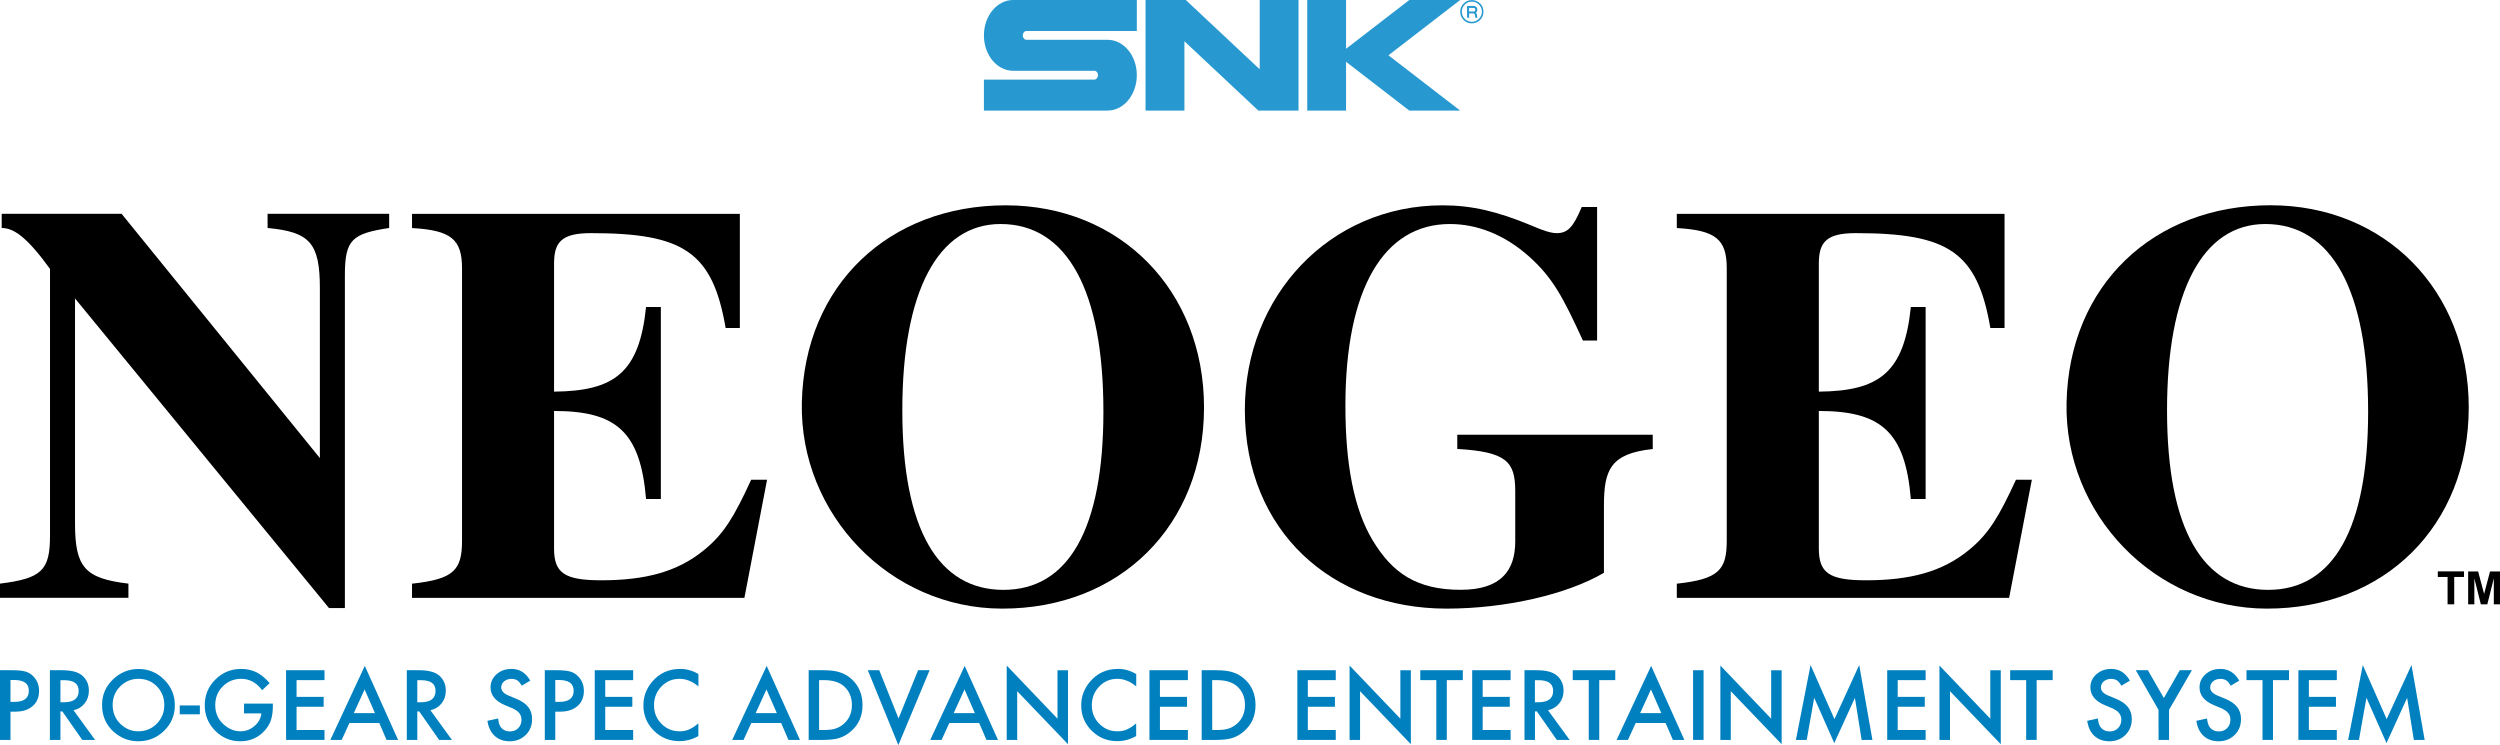 <?xml version="1.0" encoding="utf-8"?>
<!-- Generator: Adobe Illustrator 25.2.1, SVG Export Plug-In . SVG Version: 6.00 Build 0)  -->
<svg version="1.1" id="Layer_1" xmlns="http://www.w3.org/2000/svg" xmlns:xlink="http://www.w3.org/1999/xlink" x="0px" y="0px"
	 viewBox="0 0 3839 1144.3" style="enable-background:new 0 0 3839 1144.3;" xml:space="preserve">
<style type="text/css">
	.st0{fill:#2798D0;}
	.st1{fill:#0080BF;}
	.st2{fill:#FFFFFF;}
	.st3{fill:#C2AC6D;}
	.st4{fill:#069ACB;}
</style>
<g>
	<g>
		<g>
			<g>
				<path class="st0" d="M1510.9,54.4c0,30,20.1,54.3,44.9,54.3h124.7c3.1,0,5.6,3,5.6,6.7c0,3.8-2.5,6.8-5.6,6.8h-169.6v47.6h189.9
					c24.8,0,44.9-24.4,44.9-54.4c0-30-20.1-54.3-44.9-54.3h-124.6c-3.1,0-5.6-3-5.6-6.7c0-3.7,2.5-6.8,5.6-6.8h169.5V0h-189.9
					C1531,0,1510.9,24.4,1510.9,54.4z"/>
				<g>
					<polygon class="st0" points="1934.4,0 1934.4,106.4 1820.9,0 1759.1,0 1759.1,169.8 1818.8,169.8 1818.8,63.4 1932.3,169.8 
						1994,169.8 1994,0 					"/>
				</g>
				<polygon class="st0" points="2242.2,0 2164.1,0 2067,74.9 2067,0 2007.4,0 2007.4,169.8 2067,169.8 2067,94.9 2164.1,169.8 
					2242.2,169.8 2132.1,84.9 				"/>
			</g>
			<g>
				<g>
					<path class="st0" d="M2272.8,5.3c-3.5-3.4-7.7-5.2-12.6-5.2c-5,0-9.2,1.8-12.6,5.2c-3.5,3.5-5.3,7.7-5.3,12.7
						c0,4.9,1.8,9.1,5.2,12.7c3.5,3.5,7.7,5.2,12.7,5.2c4.9,0,9.2-1.8,12.6-5.2c3.5-3.6,5.2-7.8,5.2-12.7
						C2278,12.9,2276.3,8.8,2272.8,5.3z M2271,28.9c-2.9,3-6.5,4.6-10.8,4.6c-4.3,0-7.9-1.5-10.9-4.6c-3-3-4.5-6.7-4.5-10.9
						c0-4.3,1.5-7.9,4.5-11c3.1-3,6.7-4.5,10.9-4.5c4.2,0,7.9,1.5,10.8,4.5c3.1,3,4.6,6.6,4.6,11C2275.6,22.2,2274,25.8,2271,28.9z"
						/>
					<path class="st0" d="M2268.5,15.3v-1c0-2.8-2.3-5.2-5.4-5.2l0,0h-10.3v18.1h3.2v-6.6h6.3c1.3,0,2.4,1,2.6,2.2l0,0l0.6,4.5h3.1
						l-0.6-4.5c-0.2-1.2-0.8-2.4-1.7-3.2C2267.7,18.6,2268.5,17.1,2268.5,15.3z M2255.9,12.2h7.2l0,0c1.3,0,2.3,1,2.3,2.2v1
						c0,1.3-1.1,2.3-2.4,2.3h-7.1V12.2z"/>
				</g>
			</g>
		</g>
		<g>
			<g>
				<path d="M3758.5,928v-42h-15v-8.6h40.2v8.6h-15v42H3758.5z"/>
				<path d="M3790.1,928v-50.5h15.3l9.2,34.5l9.1-34.5h15.3V928h-9.5v-39.8l-10,39.8h-9.9l-10-39.8V928H3790.1z"/>
			</g>
			<g>
				<path d="M597.6,350.1c-56.7,8.7-68,17.5-68,72.4v511.2h-24.4l-390-475.4v345.4c0,67.2,14.8,84.6,82,92.5V918H0v-21.8
					c63.7-7.9,76.8-20.1,76.8-73.3v-410c-36.6-50.6-56.7-62.8-74.2-62.8v-21.8h184.1l304.5,375.1V442.6c0-69.8-15.7-86.4-80.3-92.5
					v-21.8h186.7V350.1z"/>
				<path d="M1143.1,918.1H632.7v-21.8c64.6-7,76.8-21,76.8-66.3V412.1c0-44.5-16.6-58.5-76.8-61.9v-21.8h503.4v175.3h-21.8
					C1094.2,386.8,1049.7,358,907.5,358c-45.4,0-56.7,13.9-56.7,47.1v196.3c92.5-0.9,130.9-28.8,141.3-130h22.7v294.9h-22.7
					c-8.7-103.8-46.2-135.2-141.3-135.2v211.1c0,37.5,15.7,48.9,72.4,48.9c68,0,117.8-13.1,158.8-47.1
					c29.7-24.4,45.4-50.6,71.5-107.3h24.4L1143.1,918.1z"/>
				<path d="M1538.6,934.6c-171.6-0.2-310.9-144.6-307.3-316.2c3.9-181.3,134.3-303.1,313.1-303.1c175.4,0,304.5,130,304.5,310.5
					C1848.8,807.4,1719.4,934.9,1538.6,934.6z M1536.5,344c-95.9,0-150.9,102.9-150.9,286.1c0,184.1,55.8,275.7,155.3,275.7
					c100.3,0,153.5-94.2,153.5-273.9C1694.4,446.1,1638.6,344,1536.5,344z"/>
				<path d="M2538,689.5c-65.4,7-75,32.3-75,87.2v102.9c-56.7,33.2-150.9,55-241.7,55c-175.4,0-309.7-118.6-309.7-305.3
					c0-173.6,129.1-314,303.6-314c45.4,0,84.6,9.6,135.2,30.5c20,8.7,31.4,12.2,40.1,12.2c16.6,0,25.3-8.7,38.4-40.1h23.6v205h-21.8
					c-30.5-66.3-46.2-96.8-83.8-130c-37.5-33.1-79.4-48.9-120.4-48.9c-101.2,0-160.5,98.6-160.5,279.1c0,89.9,13.1,158.8,41.9,206.7
					c30.5,50.6,68,75.9,135.2,75.9c61.9,0,83.7-29.7,83.7-74.2V754c0-45.4-13.9-60.2-89-64.6v-21.8h300.1L2538,689.5L2538,689.5
					L2538,689.5z"/>
				<path d="M3085.2,918.1h-510.3v-21.8c64.5-7,76.7-21,76.7-66.3V412.1c0-44.5-16.6-58.5-76.7-61.9v-21.8h503.3v175.3h-21.8
					c-20-116.9-64.5-145.7-206.7-145.7c-45.4,0-56.7,13.9-56.7,47.1v196.3c92.5-0.9,130.9-28.8,141.3-130h22.7v294.9h-22.7
					c-8.7-103.8-46.2-135.2-141.3-135.2v211.1c0,37.5,15.7,48.9,72.4,48.9c68,0,117.8-13.1,158.8-47.1
					c29.7-24.4,45.4-50.6,71.5-107.3h24.4L3085.2,918.1z"/>
				<path d="M3480.7,934.6c-171.6-0.3-311-144.7-307.3-316.3c3.9-181.2,134.4-303.1,313.1-303.1c175.3,0,304.5,130,304.5,310.5
					C3790.9,807.4,3661.6,934.9,3480.7,934.6z M3478.6,344c-95.9,0-150.9,102.9-150.9,286.1c0,184.1,55.8,275.7,155.3,275.7
					c100.3,0,153.5-94.2,153.5-273.9C3636.5,446.1,3580.7,344,3478.6,344z"/>
			</g>
		</g>
	</g>
	<g>
		<path class="st1" d="M16.1,1092.8v43.4H0v-107h18.3c9,0,15.7,0.6,20.3,1.9c4.6,1.2,8.7,3.6,12.2,7.1c6.1,6,9.2,13.6,9.2,22.7
			c0,9.8-3.3,17.5-9.8,23.3c-6.6,5.7-15.4,8.6-26.5,8.6L16.1,1092.8L16.1,1092.8z M16.1,1077.8h6c14.8,0,22.2-5.7,22.2-17.1
			c0-11.1-7.6-16.5-22.9-16.5h-5.3L16.1,1077.8L16.1,1077.8z"/>
		<path class="st1" d="M112.9,1090.6l33.1,45.6h-19.7l-30.6-43.8h-2.9v43.8H76.6v-107h18.9c14.1,0,24.3,2.7,30.6,8
			c6.9,5.9,10.4,13.7,10.4,23.4c0,7.6-2.2,14.1-6.5,19.5C125.7,1085.6,120,1089.1,112.9,1090.6z M92.8,1078.4h5.1
			c15.3,0,22.9-5.8,22.9-17.5c0-11-7.4-16.4-22.3-16.4h-5.7V1078.4z"/>
		<path class="st1" d="M156.7,1082.3c0-15,5.5-28,16.6-38.8c11-10.8,24.2-16.2,39.6-16.2c15.2,0,28.3,5.5,39.2,16.4
			c11,10.9,16.4,24,16.4,39.3c0,15.4-5.5,28.4-16.5,39.2c-11,10.8-24.4,16.1-40,16.1c-13.8,0-26.2-4.8-37.2-14.3
			C162.8,1113.2,156.7,1099.4,156.7,1082.3z M173,1082.4c0,11.8,4,21.5,11.9,29.2c7.9,7.6,17,11.4,27.4,11.4
			c11.2,0,20.7-3.9,28.4-11.6c7.7-7.9,11.6-17.4,11.6-28.7c0-11.4-3.8-20.9-11.4-28.7c-7.6-7.7-17-11.6-28.1-11.6
			c-11.1,0-20.5,3.9-28.2,11.6C176.9,1061.7,173,1071.2,173,1082.4z"/>
		<path class="st1" d="M276,1083.3h30.9v13.6H276V1083.3z"/>
		<path class="st1" d="M374.8,1080.5H419v3.5c0,8.1-0.9,15.1-2.8,21.4c-1.8,5.7-5,11.1-9.4,16.1c-9.9,11.2-22.6,16.8-37.9,16.8
			c-15,0-27.8-5.4-38.5-16.2c-10.7-10.9-16-23.9-16-39.1c0-15.5,5.4-28.7,16.3-39.5c10.9-10.9,24.1-16.3,39.6-16.3
			c8.4,0,16.2,1.7,23.4,5.1c6.9,3.4,13.7,9,20.4,16.6l-11.5,11c-8.8-11.7-19.5-17.5-32.1-17.5c-11.3,0-20.8,3.9-28.5,11.7
			c-7.7,7.7-11.5,17.3-11.5,28.8c0,11.9,4.3,21.7,12.8,29.4c8,7.1,16.6,10.7,26,10.7c7.9,0,15.1-2.7,21.4-8.1
			c6.3-5.4,9.9-11.9,10.6-19.4h-26.7L374.8,1080.5L374.8,1080.5z"/>
		<path class="st1" d="M498.3,1044.4h-42.9v25.7h41.6v15.2h-41.6v35.7h42.9v15.2h-59v-107h59V1044.4z"/>
		<path class="st1" d="M582.4,1110.2h-45.8l-11.9,26h-17.4l52.9-113.7l51.1,113.7h-17.7L582.4,1110.2z M575.8,1095.1l-15.9-36.4
			l-16.6,36.4H575.8z"/>
		<path class="st1" d="M660.9,1090.6l33.1,45.6h-19.7l-30.6-43.8h-2.9v43.8h-16.1v-107h18.9c14.1,0,24.3,2.7,30.6,8
			c6.9,5.9,10.4,13.7,10.4,23.4c0,7.6-2.2,14.1-6.5,19.5C673.7,1085.6,668,1089.1,660.9,1090.6z M640.8,1078.4h5.1
			c15.3,0,22.9-5.8,22.9-17.5c0-11-7.4-16.4-22.3-16.4h-5.7L640.8,1078.4L640.8,1078.4z"/>
		<path class="st1" d="M814.3,1045.2l-13.1,7.8c-2.4-4.2-4.8-7-7-8.3c-2.3-1.5-5.3-2.2-8.9-2.2c-4.5,0-8.2,1.3-11.2,3.8
			c-3,2.5-4.4,5.6-4.4,9.4c0,5.2,3.9,9.4,11.6,12.6l10.7,4.4c8.7,3.5,15,7.8,19.1,12.9c4,5.1,6,11.3,6,18.6c0,9.8-3.3,18-9.8,24.4
			c-6.6,6.5-14.8,9.7-24.6,9.7c-9.3,0-17-2.7-23-8.2c-6-5.5-9.7-13.2-11.2-23.2l16.4-3.6c0.7,6.3,2,10.6,3.9,13
			c3.3,4.6,8.2,6.9,14.5,6.9c5,0,9.2-1.7,12.5-5.1c3.3-3.4,5-7.6,5-12.8c0-2.1-0.3-4-0.9-5.7s-1.5-3.3-2.7-4.8s-2.8-2.8-4.7-4.1
			c-1.9-1.3-4.2-2.5-6.9-3.6l-10.3-4.3c-14.6-6.2-22-15.2-22-27.2c0-8,3.1-14.8,9.2-20.2c6.1-5.5,13.8-8.2,22.9-8.2
			C797.8,1027.1,807.4,1033.2,814.3,1045.2z"/>
		<path class="st1" d="M852.7,1092.8v43.4h-16.1v-107h18.3c9,0,15.7,0.6,20.3,1.9c4.6,1.2,8.7,3.6,12.2,7.1c6.1,6,9.2,13.6,9.2,22.7
			c0,9.8-3.3,17.5-9.8,23.3c-6.6,5.7-15.4,8.6-26.5,8.6L852.7,1092.8L852.7,1092.8z M852.7,1077.8h6c14.8,0,22.2-5.7,22.2-17.1
			c0-11.1-7.6-16.5-22.9-16.5h-5.3L852.7,1077.8L852.7,1077.8z"/>
		<path class="st1" d="M972.3,1044.4h-42.9v25.7H971v15.2h-41.6v35.7h42.9v15.2h-59v-107h59V1044.4z"/>
		<path class="st1" d="M1072.5,1035v19.1c-9.3-7.8-19-11.7-29-11.7c-11,0-20.3,3.9-27.8,11.8c-7.6,7.9-11.4,17.5-11.4,28.8
			c0,11.2,3.8,20.7,11.4,28.4c7.6,7.7,16.9,11.6,27.8,11.6c5.7,0,10.5-0.9,14.5-2.8c2.2-0.9,4.5-2.2,6.9-3.7
			c2.4-1.6,4.9-3.5,7.5-5.7v19.5c-9.2,5.2-18.9,7.8-29.1,7.8c-15.3,0-28.3-5.3-39.2-16c-10.8-10.8-16.1-23.8-16.1-38.9
			c0-13.6,4.5-25.8,13.5-36.4c11.1-13.1,25.4-19.6,43-19.6C1054.3,1027.1,1063.6,1029.8,1072.5,1035z"/>
		<path class="st1" d="M1199.5,1110.2h-45.8l-11.9,26h-17.4l52.9-113.7l51.1,113.7h-17.7L1199.5,1110.2z M1192.9,1095.1l-15.9-36.4
			l-16.6,36.4H1192.9z"/>
		<path class="st1" d="M1241.8,1136.2v-107h22.4c10.8,0,19.3,1.1,25.5,3.2c6.7,2.1,12.8,5.6,18.2,10.6c11,10.1,16.6,23.3,16.6,39.7
			c0,16.4-5.7,29.8-17.3,39.9c-5.8,5.1-11.8,8.6-18.2,10.6c-5.9,2-14.3,3-25.2,3L1241.8,1136.2L1241.8,1136.2z M1257.9,1121h7.3
			c7.2,0,13.3-0.7,18.1-2.3c4.8-1.6,9.1-4.2,13-7.7c7.9-7.2,11.9-16.7,11.9-28.3c0-11.7-3.9-21.3-11.8-28.5
			c-7.1-6.5-17.5-9.8-31.3-9.8h-7.3V1121z"/>
		<path class="st1" d="M1350.2,1029.2l29.6,74.1l30-74.1h17.7l-48,115l-46.9-115H1350.2z"/>
		<path class="st1" d="M1503.6,1110.2h-45.8l-11.9,26h-17.4l52.9-113.7l51.1,113.7h-17.7L1503.6,1110.2z M1497,1095.1l-15.9-36.4
			l-16.6,36.4H1497z"/>
		<path class="st1" d="M1545.9,1136.2V1022l78,81.6v-74.3h16.1v113.5l-78-81.4v74.9L1545.9,1136.2L1545.9,1136.2z"/>
		<path class="st1" d="M1744.8,1035v19.1c-9.3-7.8-19-11.7-29-11.7c-11,0-20.3,3.9-27.8,11.8c-7.6,7.9-11.4,17.5-11.4,28.8
			c0,11.2,3.8,20.7,11.4,28.4c7.6,7.7,16.9,11.6,27.8,11.6c5.7,0,10.5-0.9,14.5-2.8c2.2-0.9,4.5-2.2,6.9-3.7
			c2.4-1.6,4.9-3.5,7.5-5.7v19.5c-9.2,5.2-18.9,7.8-29.1,7.8c-15.3,0-28.3-5.3-39.2-16c-10.8-10.8-16.1-23.8-16.1-38.9
			c0-13.6,4.5-25.8,13.5-36.4c11.1-13.1,25.4-19.6,43-19.6C1726.5,1027.1,1735.8,1029.8,1744.8,1035z"/>
		<path class="st1" d="M1824.1,1044.4h-42.9v25.7h41.6v15.2h-41.6v35.7h42.9v15.2h-59v-107h59V1044.4z"/>
		<path class="st1" d="M1845.3,1136.2v-107h22.4c10.8,0,19.3,1.1,25.5,3.2c6.7,2.1,12.8,5.6,18.2,10.6
			c11.1,10.1,16.6,23.3,16.6,39.7c0,16.4-5.8,29.8-17.3,39.9c-5.8,5.1-11.8,8.6-18.2,10.6c-5.9,2-14.3,3-25.2,3L1845.3,1136.2
			L1845.3,1136.2z M1861.5,1121h7.3c7.2,0,13.3-0.7,18.1-2.3c4.8-1.6,9.1-4.2,13-7.7c7.9-7.2,11.9-16.7,11.9-28.3
			c0-11.7-3.9-21.3-11.8-28.5c-7.1-6.5-17.5-9.8-31.3-9.8h-7.3L1861.5,1121L1861.5,1121z"/>
		<path class="st1" d="M2051.2,1044.4h-42.9v25.7h41.6v15.2h-41.6v35.7h42.9v15.2h-59v-107h59V1044.4z"/>
		<path class="st1" d="M2072.4,1136.2V1022l78,81.6v-74.3h16.1v113.5l-78-81.4v74.9L2072.4,1136.2L2072.4,1136.2z"/>
		<path class="st1" d="M2221.7,1044.4v91.8h-16.1v-91.8H2181v-15.2h65.3v15.2H2221.7z"/>
		<path class="st1" d="M2319.7,1044.4h-42.9v25.7h41.6v15.2h-41.6v35.7h42.9v15.2h-59v-107h59V1044.4z"/>
		<path class="st1" d="M2377.1,1090.6l33.2,45.6h-19.7l-30.6-43.8h-2.9v43.8h-16.1v-107h18.9c14.1,0,24.4,2.7,30.7,8
			c6.9,5.9,10.4,13.7,10.4,23.4c0,7.6-2.2,14.1-6.6,19.5C2390,1085.6,2384.2,1089.1,2377.1,1090.6z M2357,1078.4h5.1
			c15.3,0,22.9-5.8,22.9-17.5c0-11-7.5-16.4-22.3-16.4h-5.7L2357,1078.4L2357,1078.4z"/>
		<path class="st1" d="M2455.8,1044.4v91.8h-16.1v-91.8h-24.6v-15.2h65.3v15.2H2455.8z"/>
		<path class="st1" d="M2557.6,1110.2h-45.8l-11.9,26h-17.4l53-113.7l51,113.7h-17.6L2557.6,1110.2z M2551.1,1095.1l-15.9-36.4
			l-16.6,36.4H2551.1z"/>
		<path class="st1" d="M2616,1029.2v107h-16.1v-107H2616z"/>
		<path class="st1" d="M2641.8,1136.2V1022l78,81.6v-74.3h16.1v113.5l-78.1-81.4v74.9L2641.8,1136.2L2641.8,1136.2z"/>
		<path class="st1" d="M2757.8,1136.2l22.5-115l36.7,83.1l38-83.1l20.3,115h-16.6l-10.3-64.6l-31.7,69.5l-30.8-69.6l-11.5,64.7
			H2757.8z"/>
		<path class="st1" d="M2957,1044.4h-42.9v25.7h41.6v15.2h-41.6v35.7h42.9v15.2h-59v-107h59V1044.4z"/>
		<path class="st1" d="M2978.2,1136.2V1022l78.1,81.6v-74.3h16.1v113.5l-78-81.4v74.9L2978.2,1136.2L2978.2,1136.2z"/>
		<path class="st1" d="M3127.5,1044.4v91.8h-16.1v-91.8h-24.6v-15.2h65.3v15.2H3127.5z"/>
		<path class="st1" d="M3270.7,1045.2l-13.1,7.8c-2.4-4.2-4.8-7-7-8.3c-2.3-1.5-5.3-2.2-8.9-2.2c-4.5,0-8.2,1.3-11.1,3.8
			c-3,2.5-4.4,5.6-4.4,9.4c0,5.2,3.8,9.4,11.6,12.6l10.7,4.4c8.6,3.5,15,7.8,19,12.9c4.1,5.1,6.1,11.3,6.1,18.6
			c0,9.8-3.3,18-9.8,24.4c-6.6,6.5-14.8,9.7-24.6,9.7c-9.3,0-17-2.7-23-8.2c-6-5.5-9.6-13.2-11.1-23.2l16.4-3.6
			c0.7,6.3,2,10.6,3.9,13c3.3,4.6,8.1,6.9,14.5,6.9c5,0,9.2-1.7,12.6-5.1c3.3-3.4,5-7.6,5-12.8c0-2.1-0.3-4-0.9-5.7
			s-1.5-3.3-2.7-4.8c-1.2-1.5-2.8-2.8-4.7-4.1c-1.9-1.3-4.2-2.5-6.9-3.6l-10.3-4.3c-14.6-6.2-22-15.2-22-27.2c0-8,3.1-14.8,9.2-20.2
			c6.1-5.5,13.8-8.2,22.9-8.2C3254.2,1027.1,3263.8,1033.2,3270.7,1045.2z"/>
		<path class="st1" d="M3314.6,1090l-34.9-60.8h18.6l24.5,42.7l24.5-42.7h18.6l-35.1,60.8v46.2h-16.1L3314.6,1090L3314.6,1090z"/>
		<path class="st1" d="M3438.6,1045.2l-13.1,7.8c-2.4-4.2-4.7-7-7-8.3c-2.3-1.5-5.3-2.2-8.9-2.2c-4.5,0-8.2,1.3-11.2,3.8
			c-3,2.5-4.4,5.6-4.4,9.4c0,5.2,3.9,9.4,11.6,12.6l10.7,4.4c8.6,3.5,15,7.8,19,12.9c4,5.1,6,11.3,6,18.6c0,9.8-3.2,18-9.8,24.4
			c-6.6,6.5-14.8,9.7-24.6,9.7c-9.3,0-17-2.7-23-8.2c-6-5.5-9.7-13.2-11.2-23.2l16.4-3.6c0.7,6.3,2.1,10.6,3.9,13
			c3.3,4.6,8.2,6.9,14.5,6.9c5,0,9.2-1.7,12.5-5.1c3.3-3.4,5-7.6,5-12.8c0-2.1-0.3-4-0.8-5.7c-0.6-1.7-1.5-3.3-2.7-4.8
			c-1.2-1.5-2.8-2.8-4.7-4.1c-1.9-1.3-4.2-2.5-6.9-3.6l-10.3-4.3c-14.6-6.2-22-15.2-22-27.2c0-8,3.1-14.8,9.2-20.2
			c6.1-5.5,13.8-8.2,22.9-8.2C3422.1,1027.1,3431.7,1033.2,3438.6,1045.2z"/>
		<path class="st1" d="M3490.4,1044.4v91.8h-16.1v-91.8h-24.6v-15.2h65.3v15.2H3490.4z"/>
		<path class="st1" d="M3588.4,1044.4h-42.9v25.7h41.6v15.2h-41.6v35.7h42.9v15.2h-59v-107h59V1044.4z"/>
		<path class="st1" d="M3605.8,1136.2l22.5-115l36.7,83.1l38.1-83.1l20.2,115h-16.6l-10.3-64.6l-31.7,69.5l-30.8-69.6l-11.5,64.7
			H3605.8z"/>
	</g>
</g>
</svg>
